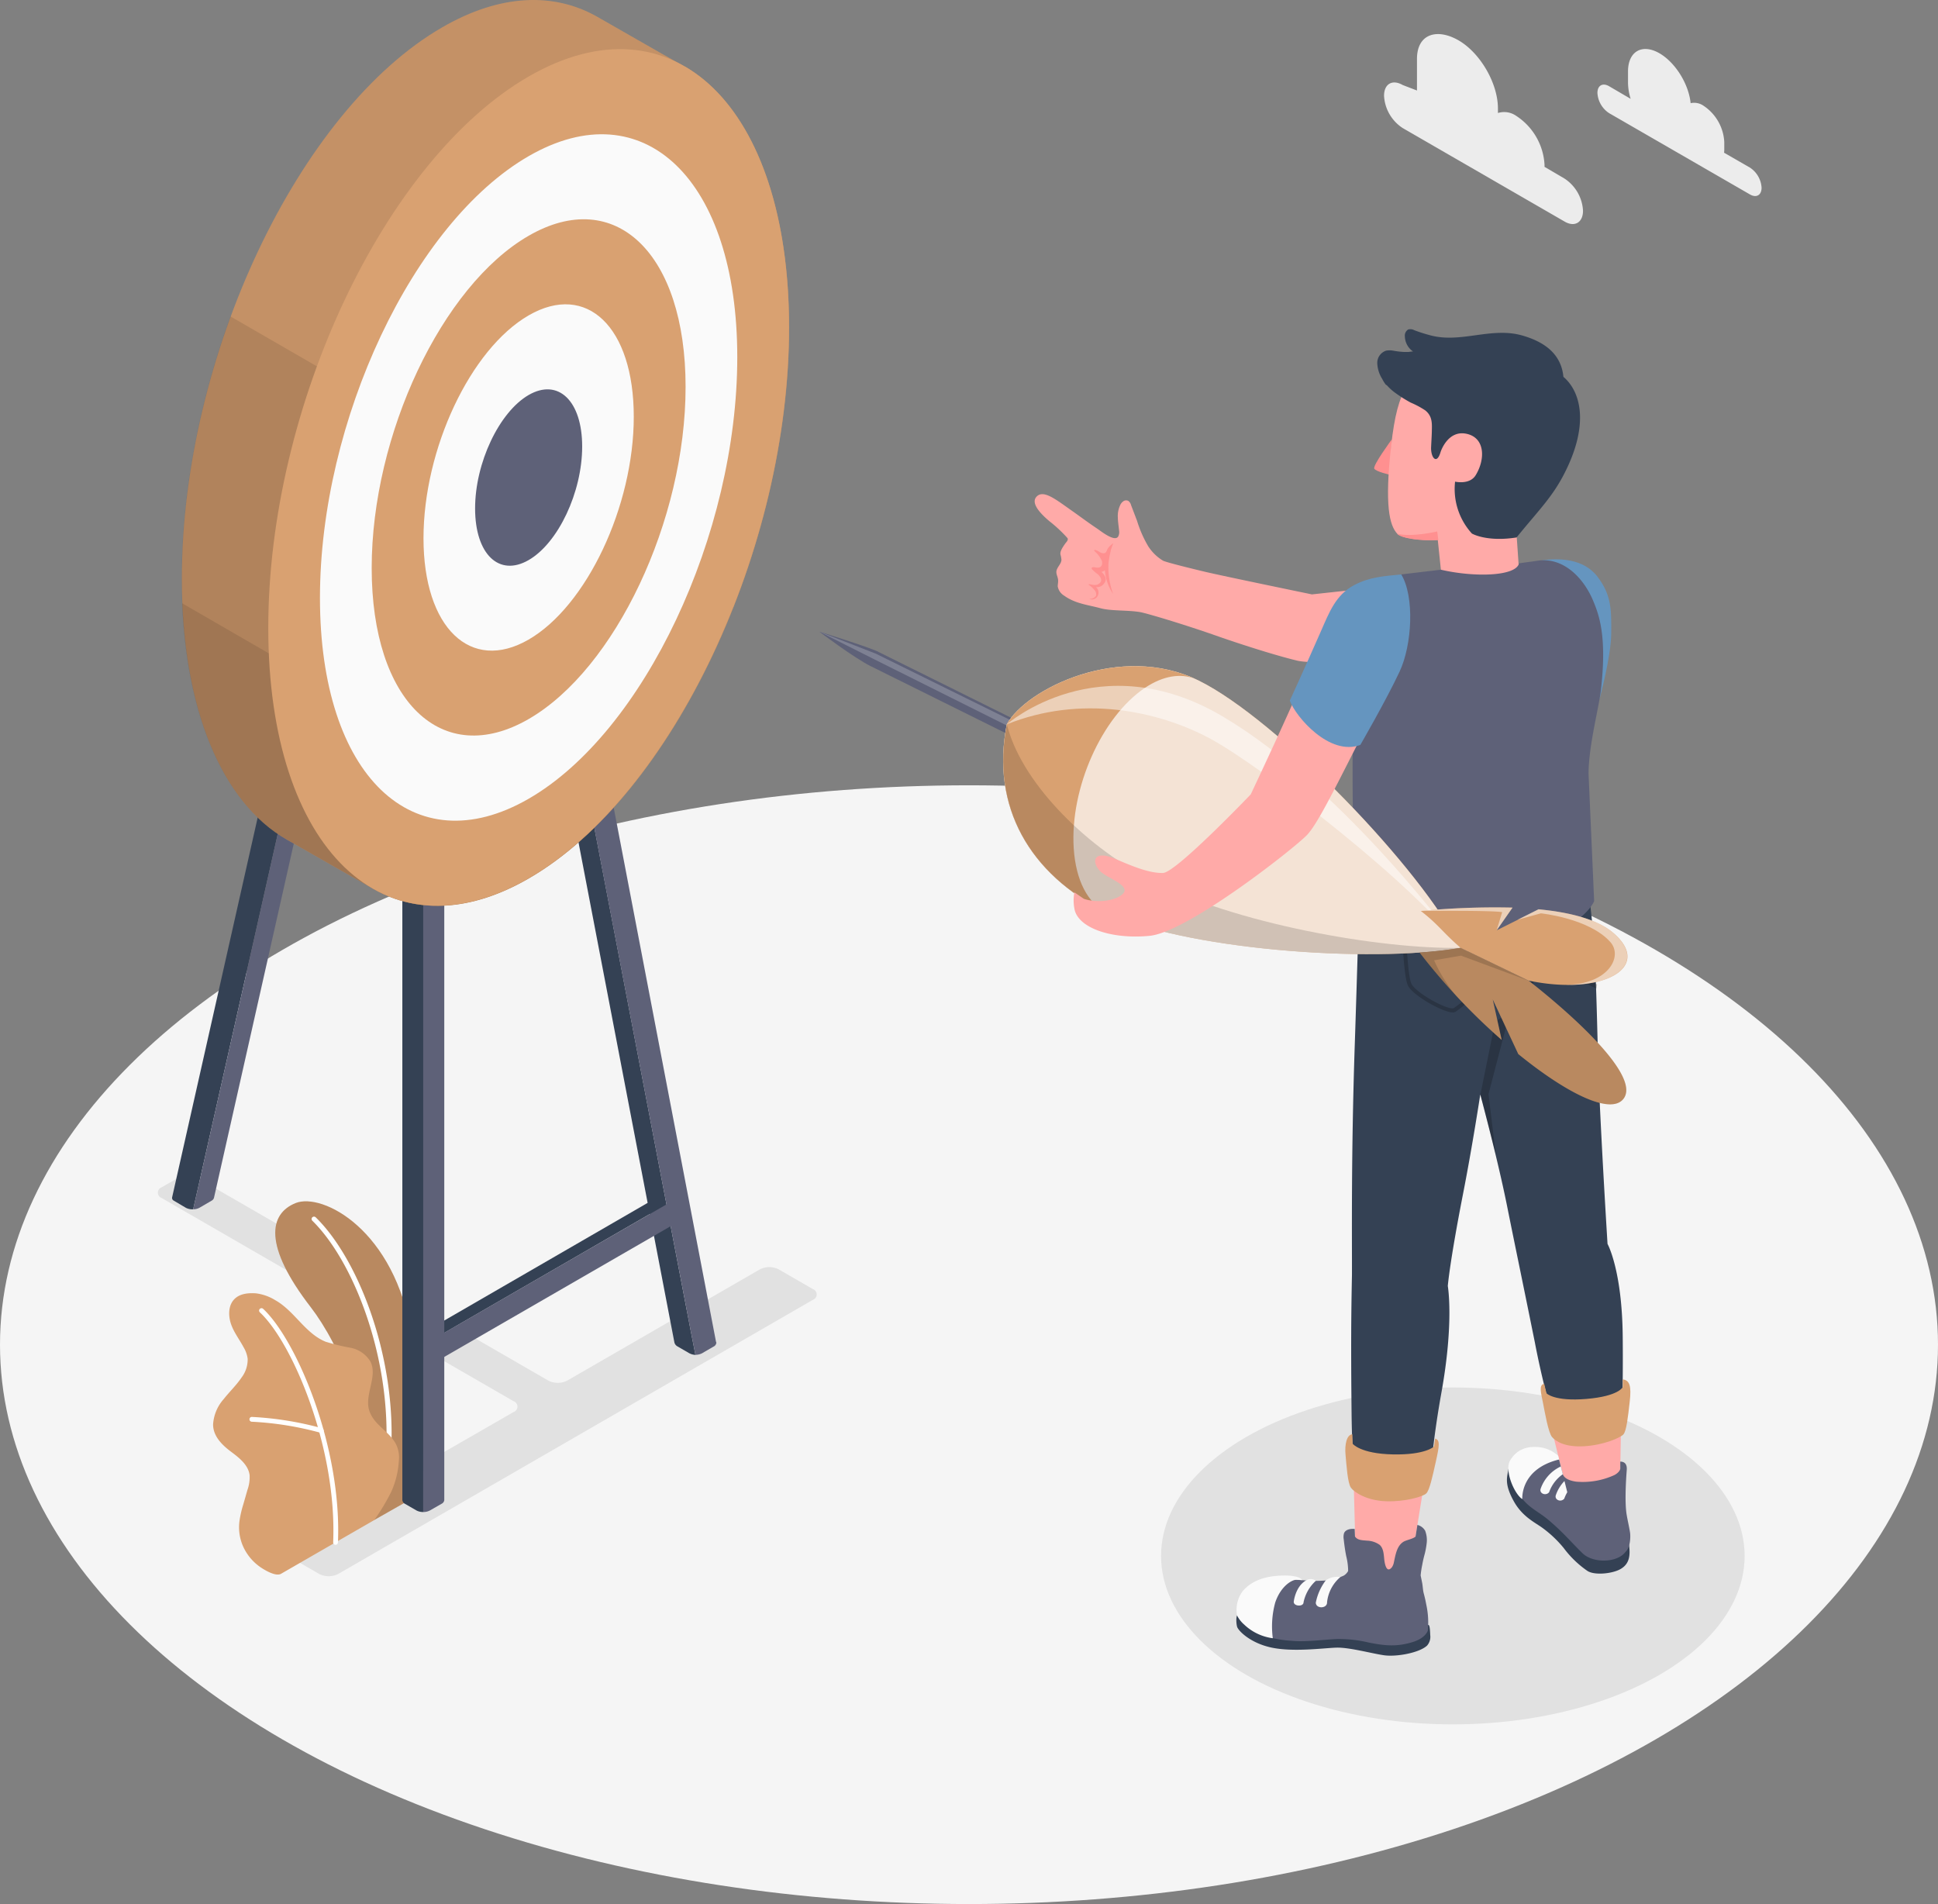 <svg xmlns="http://www.w3.org/2000/svg" width="460.82" height="452.72" viewBox="0 0 460.82 452.72">
  <rect x="0" y="0" width="460.82" height="452.72" fill="#808080" stroke="none"/>
  <g id="Capa_2" data-name="Capa 2" transform="translate(-33.74 -23.561)">
    <ellipse id="Floor" cx="230.41" cy="133" rx="230.41" ry="133" transform="translate(33.74 210.28)" fill="#f5f5f5"/>
    <g id="Clouds">
      <path id="Cloud" d="M449.87,63.43l-6.18-3.56a6.186,6.186,0,0,0,.05-.76V57.32a11.05,11.05,0,0,0-5-8.66,3.9,3.9,0,0,0-3-.57c-.45-4.53-3.6-9.65-7.41-11.86-4.13-2.38-7.48-.45-7.48,4.32v2.68a13.161,13.161,0,0,0,.63,3.83l-5.13-3c-1.53-.89-2.77-.17-2.77,1.6a6.15,6.15,0,0,0,2.77,4.8l33.49,19.33c1.53.89,2.77.17,2.77-1.6a6.15,6.15,0,0,0-2.74-4.76Z" fill="#ececec"/>
      <path id="Cloud-2" data-name="Cloud" d="M367.26,43.77l3.41,1.31V37.57c0-5.95,4.75-7.38,9.91-4.4h0c5.16,3,9.34,10.22,9.34,16.17v1.09a5,5,0,0,1,4.33.67h0A14.85,14.85,0,0,1,401,62.74v.49L405.72,66a9.76,9.76,0,0,1,4.43,7.66c0,2.82-2,4-4.43,2.55L367.26,54a9.78,9.78,0,0,1-4.42-7.66C362.84,43.51,364.82,42.36,367.26,43.77Z" fill="#ececec"/>
    </g>
    <ellipse id="Shadow" cx="69.38" cy="40.05" rx="69.38" ry="40.05" transform="translate(309.82 353.46)" fill="#e1e1e1"/>
    <path id="Shadow-2" data-name="Shadow" d="M114.13,397.81,227,332.63a1.36,1.36,0,0,0,0-2.58l-8.11-4.68a4.94,4.94,0,0,0-4.46,0L168.6,351.83a5,5,0,0,1-4.47,0L80.6,303.59a5,5,0,0,0-4.47,0l-3.92,2.26a1.36,1.36,0,0,0,0,2.58l83.64,48.29a1.36,1.36,0,0,1,0,2.58l-54.3,31.25a1.36,1.36,0,0,0,0,2.58l8.11,4.68a5,5,0,0,0,4.47,0Z" fill="#e1e1e1"/>
    <g id="Plants">
      <g id="Grupo_59837" data-name="Grupo 59837">
        <path id="Trazado_108150" data-name="Trazado 108150" d="M122.68,385l8-4.55s3.82-21.05,1-39.15c-4-25.44-21.34-34.22-27.64-31.69s-7.77,10.06,3.6,24.77C114.27,343,122.89,361.38,122.68,385Z" fill="#d9a171"/>
        <g id="Grupo_59836" data-name="Grupo 59836" opacity="0.15">
          <path id="Trazado_108151" data-name="Trazado 108151" d="M122.68,385l8-4.55s3.82-21.05,1-39.15c-4-25.44-21.34-34.22-27.64-31.69s-7.77,10.06,3.6,24.77C114.27,343,122.89,361.38,122.68,385Z"/>
        </g>
        <path id="Trazado_108152" data-name="Trazado 108152" d="M125.56,374.88h-.07a.58.58,0,0,1-.49-.64c3.29-23.82-6.29-49.92-17-60.44a.57.57,0,0,1,0-.8.58.58,0,0,1,.81,0c11,10.71,20.72,37.23,17.38,61.4a.57.57,0,0,1-.63.48Z" fill="#fff"/>
      </g>
      <g id="Grupo_59838" data-name="Grupo 59838">
        <path id="Trazado_108153" data-name="Trazado 108153" d="M100.58,397.75c-1.26.73-3.85-.85-4.85-1.52a12,12,0,0,1-4-4.59,11.21,11.21,0,0,1-1-6.75,26.149,26.149,0,0,1,.85-3.6c.34-1.16.67-2.33,1-3.49a8.86,8.86,0,0,0,.51-3.52c-.31-2.38-2.42-4.06-4.35-5.5-2.13-1.59-4.35-3.7-4.33-6.57a10,10,0,0,1,2.53-6c1.37-1.74,3-3.28,4.24-5.12a7.1,7.1,0,0,0,1.45-4.46,7.23,7.23,0,0,0-1-2.79c-1-1.87-2.35-3.58-3-5.59s-.6-4.51,1-5.95c1.29-1.18,3.2-1.34,4.94-1.23a11.43,11.43,0,0,1,4.6,1.62c4.56,2.54,7.16,7.94,12,9.89A48.611,48.611,0,0,0,117,344a7.092,7.092,0,0,1,4.83,3.31c1.78,3.55-1.52,7.92-.27,11.69,1.11,3.33,4.34,4.6,6.16,7.61a7.07,7.07,0,0,1,.85,4.36,20.71,20.71,0,0,1-1.84,7.38,51.772,51.772,0,0,1-4,6.64C122.6,385.06,100.77,397.64,100.58,397.75Z" fill="#d9a171"/>
        <path id="Trazado_108154" data-name="Trazado 108154" d="M113.51,390.87h0a.58.58,0,0,1-.55-.6c.94-22.54-9.68-47.43-17.41-54.66a.57.57,0,1,1,.78-.83c7.88,7.37,18.72,32.68,17.77,55.54A.58.58,0,0,1,113.51,390.87Z" fill="#fff"/>
        <path id="Trazado_108155" data-name="Trazado 108155" d="M110.13,364.23h-.17A75.678,75.678,0,0,0,93.6,361.6a.57.57,0,0,1-.54-.59.55.55,0,0,1,.59-.55,77.641,77.641,0,0,1,16.65,2.69.56.56,0,0,1,.37.71.57.57,0,0,1-.54.37Z" fill="#fff"/>
      </g>
    </g>
    <g id="Target">
      <g id="Canvas">
        <g id="Grupo_59842" data-name="Grupo 59842">
          <path id="Trazado_108156" data-name="Trazado 108156" d="M189.22,311.66v-2.95l-52.35,30.28,2.5,1.48Z" fill="#344154"/>
          <g id="Grupo_59839" data-name="Grupo 59839">
            <path id="Trazado_108157" data-name="Trazado 108157" d="M123.94,112.32a.71.71,0,0,1,.34.76L80.91,305.62l-1.24,5.47a3.34,3.34,0,0,1-1.73-.35h0L75,309a.71.71,0,0,1-.33-.76L119.2,110.58a.69.69,0,0,1,1-.45Z" fill="#344154"/>
            <path id="Trazado_108158" data-name="Trazado 108158" d="M129.38,109.69,84.64,308.28a1.12,1.12,0,0,1-.56.75l-2.9,1.69a3.1,3.1,0,0,1-1.51.37l1.24-5.47,43.48-193Z" fill="#5e6178"/>
          </g>
          <g id="Grupo_59840" data-name="Grupo 59840">
            <path id="Trazado_108159" data-name="Trazado 108159" d="M134.38,377.33v5.74a3.33,3.33,0,0,1-1.61-.37h0l-2.7-1.56a1.12,1.12,0,0,1-.66-.94V207.75l5,2.88Z" fill="#344154"/>
            <path id="Trazado_108160" data-name="Trazado 108160" d="M139.38,207.76V380.25a1.13,1.13,0,0,1-.66.87L136,382.68a3.2,3.2,0,0,1-1.63.39V210.63Z" fill="#5e6178"/>
          </g>
          <g id="Grupo_59841" data-name="Grupo 59841">
            <path id="Trazado_108161" data-name="Trazado 108161" d="M199.1,345.71a3.381,3.381,0,0,1-1.56-.45l-2.78-1.61a1.46,1.46,0,0,1-.68-1L164.34,187.56l5,2.88L198,340.12Z" fill="#344154"/>
            <path id="Trazado_108162" data-name="Trazado 108162" d="M204.08,342.8h0a1.16,1.16,0,0,1-.69.95l-2.54,1.47-.12.08a3.44,3.44,0,0,1-1.63.39l-1.1-5.57L169.3,190.44l5-2.87,29.69,155h0Z" fill="#5e6178"/>
          </g>
          <path id="Trazado_108163" data-name="Trazado 108163" d="M137.65,347.19l56.55-32.65v-5.75l-56.55,32.65Z" fill="#5e6178"/>
        </g>
      </g>
      <g id="Grupo_59845" data-name="Grupo 59845">
        <g id="Grupo_59843" data-name="Grupo 59843">
          <path id="Trazado_108164" data-name="Trazado 108164" d="M196.65,39.41h-.1l-.27-.16c-1.45-.81-7.45-4.19-20.4-11.63-10.33-5.93-23.15-5.57-37,2.45-34.19,19.74-61.9,78.43-61.9,131.07,0,31.26,9.78,53.36,24.87,62,9.08,5.21,18.4,10.49,20.52,11.69l.23.13.22.13h0c10.26,5.71,22.94,5.27,36.66-2.66,34.19-19.74,61.91-78.42,61.91-131.07C221.35,70.2,211.65,48.15,196.65,39.41Z" fill="#d9a171"/>
          <path id="Trazado_108165" data-name="Trazado 108165" d="M196.65,39.41h-.1l-.27-.16c-1.45-.81-7.45-4.19-20.4-11.63-10.33-5.93-23.15-5.57-37,2.45-34.19,19.74-61.9,78.43-61.9,131.07,0,31.26,9.78,53.36,24.87,62,9.08,5.21,18.4,10.49,20.52,11.69l.23.13.22.13h0c10.26,5.71,22.94,5.27,36.66-2.66,34.19-19.74,61.91-78.42,61.91-131.07C221.35,70.2,211.65,48.15,196.65,39.41Z" opacity="0.1"/>
          <path id="Trazado_108166" data-name="Trazado 108166" d="M208.13,167.85,88.54,98.8c-7.31,19.87-11.61,41.55-11.61,62.29,0,31.26,9.78,53.36,24.87,62,9.08,5.21,18.4,10.49,20.52,11.69l.23.13.22.13h0c10.26,5.71,22.94,5.27,36.66-2.66C179.2,221,196.8,196.59,208.13,167.85Z" opacity="0.1"/>
          <path id="Trazado_108167" data-name="Trazado 108167" d="M77.05,167c1.17,28.12,10.63,48,24.75,56.1,9.08,5.21,18.4,10.49,20.52,11.69l.23.13.22.13h0c10.26,5.71,22.94,5.27,36.66-2.66a76.269,76.269,0,0,0,13.47-10Z" opacity="0.1"/>
        </g>
        <g id="Grupo_59844" data-name="Grupo 59844">
          <path id="Trazado_108168" data-name="Trazado 108168" d="M159.43,41.76c-34.19,19.75-61.9,78.43-61.9,131.08s27.73,79.31,61.91,59.57S221.35,154,221.35,101.34,193.63,22,159.43,41.76Z" fill="#d9a171"/>
          <path id="Trazado_108169" data-name="Trazado 108169" d="M159.44,60.69C132,76.52,109.82,123.55,109.82,165.74S132,229.3,159.44,213.48s49.61-62.85,49.61-105S186.84,44.87,159.44,60.69Z" fill="#fafafa"/>
          <path id="Trazado_108170" data-name="Trazado 108170" d="M159.44,79.62c-20.62,11.9-37.32,47.28-37.32,79s16.71,47.81,37.32,35.91,37.32-47.28,37.32-79S180.05,67.72,159.44,79.62Z" fill="#d9a171"/>
          <path id="Trazado_108171" data-name="Trazado 108171" d="M159.44,98.55c-13.83,8-25,31.71-25,53s11.21,32.06,25,24.08,25-31.7,25-53S173.26,90.57,159.44,98.55Z" fill="#fafafa"/>
          <path id="Trazado_108172" data-name="Trazado 108172" d="M159.44,117.48c-7,4.06-12.74,16.13-12.73,27s5.7,16.31,12.73,12.25,12.73-16.13,12.73-27S166.47,113.42,159.44,117.48Z" fill="#5e6178"/>
        </g>
      </g>
    </g>
    <g id="Character">
      <g id="Character-2" data-name="Character">
        <g id="Character-3" data-name="Character">
          <g id="Grupo_59850" data-name="Grupo 59850">
            <path id="Trazado_108173" data-name="Trazado 108173" d="M392.42,372.83c-.26,1.89-1.12,3.43,1.34,7.8,1.91,3.38,4.67,4.78,6.45,6a27.34,27.34,0,0,1,5.35,5,24,24,0,0,0,5.62,5.43c1.68,1.12,5.95.69,7.89-.43s2.5-2.93,1.95-6.2-10.63-3.1-10.63-3.1Z" fill="#344154"/>
            <path id="Trazado_108174" data-name="Trazado 108174" d="M419.34,353l-.5,30.59c0,1.8-9.87,4-12-.06a67.785,67.785,0,0,0-1.48-9.39c-.77-3.06-2.08-8.41-2.08-8.41-1.12-6.36-1.62-11.07-1.62-11.07Z" fill="#ffaaa8"/>
            <path id="Trazado_108175" data-name="Trazado 108175" d="M373.89,367s-4.65,28.3-4.79,29.85-4.53,2.58-7.78,2.47-5.17-1.6-5.14-2.3l-.8-30.21Z" fill="#ffaaa8"/>
            <path id="Trazado_108176" data-name="Trazado 108176" d="M378,329.33s.41-5.45,3.62-21.89c2.24-11.41,4.1-23.64,4.1-23.64s4,14.75,6.35,26.39c1.69,8.46,3.37,16.43,6.63,32.55a200.791,200.791,0,0,0,5.2,21c6.27,3.33,15.44-.49,15.44-.49s.38-9.83.25-22c-.16-15.77-3.61-21.93-3.61-21.93s-1.33-21.26-2-36.94c-.9-22.26-.21-43-5.45-60.33-.81-.22-50-21.71-51.28,7.72-.31,7.27-.85,26.63-1.37,42.15-.88,26.33-.64,45.9-.67,54.87-.18,8.62-.26,16.71-.09,32.82.07,7,.48,13,.48,13,5.9,3.95,18.51-.89,18.51-.89s.56-6.91,2.31-16.69C379.54,337.93,378,329.33,378,329.33Z" fill="#344154"/>
            <g id="Grupo_59846" data-name="Grupo 59846" opacity="0.2">
              <path id="Trazado_108177" data-name="Trazado 108177" d="M377.9,264.05c-2.77-.79-8.34-4.07-9.37-6.14-1.19-2.4-1.45-15-1.46-15.48V242l20.25-1.44.06.44a127.151,127.151,0,0,1,1.19,13.82v.65c.08,2-7.89,8.14-8.7,8.64a1.39,1.39,0,0,1-.66.17,4,4,0,0,1-1.31-.23ZM368,242.86c.09,3.87.48,12.87,1.36,14.63s6,4.86,8.78,5.66c1,.28,1.22.14,1.23.13,1.74-1.06,8.29-6.65,8.25-7.79v-.66a125.821,125.821,0,0,0-1.13-13.28Z"/>
            </g>
            <g id="Grupo_59847" data-name="Grupo 59847" opacity="0.2">
              <path id="Trazado_108178" data-name="Trazado 108178" d="M413.33,258.63l.19-1c-3.43-1.66-8.42-4.41-8.8-5.33-.47-1.15-1.35-9.16-1.7-12.64,1-.27,4.13-1,8.82-2l-.19-.92c-5.86,1.23-9.23,2.13-9.26,2.14l-.39.1v.4c.12,1.2,1.18,11.77,1.8,13.3S411.9,257.94,413.33,258.63Z"/>
            </g>
            <path id="Trazado_108179" data-name="Trazado 108179" d="M355.29,364.59l.09,2.25s1.82,2.37,9.57,2.53,9.78-1.87,9.78-1.87l.25-1.88c1.24.29,1,1.76.18,5.44s-1.5,6.84-2.29,7.6-5,2-9.56,1.85-7.54-2.11-8.34-3.21-1.07-5.5-1.29-7.87S353.94,364.69,355.29,364.59Z" fill="#d9a171"/>
            <path id="Trazado_108180" data-name="Trazado 108180" d="M400.92,352.59l.54,2.24s1.78,2,9.51,1.35,8.64-2.83,8.64-2.83v-1.82c1.64.24,2.07,1.55,1.65,5.28s-.79,7-1.5,7.8-4.73,2.55-9.31,2.82-6.74-1.15-7.64-2.16-1.72-5.83-2.18-8.16S399.59,352.82,400.92,352.59Z" fill="#d9a171"/>
            <path id="Trazado_108181" data-name="Trazado 108181" d="M385.76,283.8l3.53-17.46a16.9,16.9,0,0,0,9.11-11.27s.59,8-6.38,12l-4.34,16.63,1.73,14.34Z" opacity="0.2"/>
            <g id="Grupo_59848" data-name="Grupo 59848">
              <path id="Trazado_108182" data-name="Trazado 108182" d="M328.27,407.38c-.7-.06-.62,2-.38,2.94s3.13,3.93,8.27,5,12.23.11,15.28,0,8.3,1.35,11.33,1.8,8.5-.58,10.31-2.3a3.18,3.18,0,0,0,.74-2.51c-.06-2-.24-2.42-.48-2.4Z" fill="#344154"/>
              <path id="Trazado_108183" data-name="Trazado 108183" d="M372.36,393.6a18.721,18.721,0,0,0,.64-3.32,6.23,6.23,0,0,0-.39-2.77,2.94,2.94,0,0,0-1.84-1.37l-.44,2.77c-.59.56-2.25.82-2.93,1.27-1.53,1-1.83,3.06-2.22,4.85a3,3,0,0,1-.47,1.17c-1.38,1.71-1.78-1.28-1.84-2.08-.11-1.16-.21-2.46-1.07-3.24a5.47,5.47,0,0,0-3-1c-1-.1-2.3-.06-2.87-1l-.07-1.78c-.89-.1-2.16.08-2.53,1a3.17,3.17,0,0,0-.08,1.44c.14,1.33.33,2.66.59,4a14.924,14.924,0,0,1,.45,3,5.464,5.464,0,0,1,0,.57,2.85,2.85,0,0,1-1,1.06,13,13,0,0,1-5.24,1.23c-2.64.17-4.88-.24-7.85-.28a16,16,0,0,0-7.9,1.61,7.11,7.11,0,0,0-4,7.05A9.74,9.74,0,0,0,333,412a25.41,25.41,0,0,0,7.78,1.68c3.13.33,7.46-.23,10.6-.4a30.24,30.24,0,0,1,7.84.83c4,.8,6.72,1,10.33-.09,1.37-.41,3.07-1.23,3.7-2.73a20,20,0,0,0-.37-6.21q-.11-.6-.24-1.2c-.11-.5-.24-1-.37-1.49-.19-.74-.21-1.56-.34-2.33-.05-.28-.2-1-.39-1.91a22.836,22.836,0,0,1,.4-2.61C372.05,394.9,372.2,394.25,372.36,393.6Z" fill="#5e6178"/>
              <path id="Trazado_108184" data-name="Trazado 108184" d="M352.46,398.53a9.12,9.12,0,0,0-3.17,6c.06,1.52-2.62,1.62-2.68.1A12.89,12.89,0,0,1,349,399.3a4.84,4.84,0,0,1,3.46-.77Z" fill="#fafafa"/>
              <path id="Trazado_108185" data-name="Trazado 108185" d="M346.63,399.42a9.49,9.49,0,0,0-2.93,5.11c0,1.12-2.38,1-2.33-.13,0,0,.36-3.59,2.94-5.08A2.052,2.052,0,0,1,346.63,399.42Z" fill="#fafafa"/>
              <path id="Trazado_108186" data-name="Trazado 108186" d="M342.05,399.17c-1.23,0-3.81,1.64-5.08,5.4a21.49,21.49,0,0,0-.58,8.51,12.12,12.12,0,0,1-6.8-3.24,7.241,7.241,0,0,1-1.7-2.16,7.49,7.49,0,0,1,1.29-5.74c1.79-2.13,4.55-3.52,8.89-3.74,4.87-.24,5.29,1.06,5.29,1.06Z" fill="#fafafa"/>
            </g>
            <path id="Trazado_108187" data-name="Trazado 108187" d="M395.09,368.83c2.41-1.41,9.37,1.77,9.37,1.77l.41,1.64s.29,1.16.44,1.72c.36,1.29,2,1.71,3.2,1.89a18,18,0,0,0,9.15-1.59c1.27-.71,1.35-1.47,1.35-1.47v-1.71c.78,0,1.67.36,1.54,2-.23,2.93-.49,8.07,0,10.74.22,1.31.59,2.86.79,4.18.13.89.09,3.5-1.08,4.55h0a4.48,4.48,0,0,1-1.17,1.05c-2.54,1.58-7,1.31-9.08-.75-2.64-2.56-4.5-4.89-8.2-8-2.18-1.81-4.3-2.68-6.08-4.92h0a14.369,14.369,0,0,1-2.21-4.26C392.19,372,392.61,370.29,395.09,368.83Z" fill="#5e6178"/>
            <g id="Grupo_59849" data-name="Grupo 59849">
              <path id="Trazado_108188" data-name="Trazado 108188" d="M402.09,378.37a8.78,8.78,0,0,1,3.25-4.28c-.15-.61-.31-1.22-.47-1.85a9.17,9.17,0,0,0-4.8,5.32C399.72,378.68,401.31,379.31,402.09,378.37Z" fill="#fafafa"/>
              <path id="Trazado_108189" data-name="Trazado 108189" d="M405.69,379.89a9,9,0,0,1,.72-1.53c-.21-.82-.43-1.72-.67-2.66a9.1,9.1,0,0,0-2.06,3.38C403.33,380.2,404.92,380.83,405.69,379.89Z" fill="#fafafa"/>
              <path id="Trazado_108190" data-name="Trazado 108190" d="M395.71,380h0c0-.3-.42-7.17,8.75-9.42l-.22-.89h0a8.05,8.05,0,0,0-4.21-2c-3.35-.47-5.79.7-7.21,3.11S393.85,378.83,395.71,380Z" fill="#fafafa"/>
            </g>
          </g>
        </g>
        <g id="Grupo_59853" data-name="Grupo 59853">
          <g id="Grupo_59851" data-name="Grupo 59851">
            <path id="Trazado_108191" data-name="Trazado 108191" d="M342.24,180.65c-3.87-.92-10.81-3-18.53-5.67-8.49-3-17.33-5.61-18.82-5.87-2.83-.51-6.91-.24-9.43-.92-3-.82-6-1.07-8.68-3a3.2,3.2,0,0,1-1.53-2.21c0-.47.12-.94.09-1.41,0-.73-.48-1.42-.41-2.14.1-1,1.16-1.74,1.2-2.76a6.6,6.6,0,0,0-.24-1.3c-.12-.81.67-1.88,1.11-2.52.24-.35.91-.94.53-1.39a33.149,33.149,0,0,0-4.23-3.95c-2.78-2.33-4.3-4.46-3.14-5.8,1.61-1.84,4.54.54,8.26,3.15,2.07,1.45,4.11,3,6.2,4.38.82.55,4.14,3.25,5,1.9a2.27,2.27,0,0,0,.21-1.46c-.09-1-.27-2.06-.29-3.1a6.06,6.06,0,0,1,.6-3,2.211,2.211,0,0,1,.76-.87,1.15,1.15,0,0,1,1.12-.06,1.77,1.77,0,0,1,.66,1l1.43,3.75a27.79,27.79,0,0,0,2.63,6,10.76,10.76,0,0,0,3.56,3.48c1,.47,7.66,2.08,9.84,2.6,3.76.91,25.13,5.32,25.55,5.41l57.52-6.26-.79,18.75S349.82,182.44,342.24,180.65Z" fill="#ffaaa8"/>
            <path id="Trazado_108192" data-name="Trazado 108192" d="M400.43,156.78c3.91-.53,9.81-.49,13.16,3.9s3.31,7.87,3.27,13.48-2.78,15.58-2.78,15.58Z" fill="#6595bf"/>
            <path id="Trazado_108193" data-name="Trazado 108193" d="M295.8,157.42a1,1,0,0,1-.24.8,1.09,1.09,0,0,1-.79.3,4,4,0,0,1-.85-.11c-.23,0-.54,0-.6.2a.45.45,0,0,0,.14.37,10.067,10.067,0,0,0,1.27,1.08c.55.47,1.22,1.38.6,2.05a1.6,1.6,0,0,1-1.41.53c-.39,0-.78-.16-1.18-.17-.07,0-.16,0-.15.1l.05.06A5.89,5.89,0,0,1,294.1,164a1.42,1.42,0,0,1,.25,1.22,1.77,1.77,0,0,1-1.44.74h-.16a1.69,1.69,0,0,0,.44.12,1.54,1.54,0,0,0,1.68-1.14,1.69,1.69,0,0,0-.53-1.79,2,2,0,0,0,1.82-.72c1-1.12.35-2.06-.53-2.9a1.61,1.61,0,0,0,.83-.39,11.59,11.59,0,0,0,1.95,5.64,18.6,18.6,0,0,1-1.11-6.65,8.31,8.31,0,0,1,.16-1.65,14.28,14.28,0,0,1,.28-1.45,10.721,10.721,0,0,1,.73-2.29,4.09,4.09,0,0,0-1.3,1.22c-.3.43-.28,1.07-.93,1.14a1.81,1.81,0,0,1-1.07-.31,3.209,3.209,0,0,0-1-.47h-.23c-.05,0,0,.22.08.31a6.61,6.61,0,0,1,1.75,2.35A1.12,1.12,0,0,1,295.8,157.42Z" fill="#ff9090"/>
          </g>
          <g id="Grupo_59852" data-name="Grupo 59852">
            <path id="Trazado_108194" data-name="Trazado 108194" d="M375.41,149.95l1.91,18.33,18.31,1-1.46-21.26Z" fill="#ffaaa8"/>
            <path id="Trazado_108195" data-name="Trazado 108195" d="M364.71,128s-4.64,6.29-4.19,7,3.59,1.41,3.59,1.41Z" fill="#ff9090"/>
            <path id="Trazado_108196" data-name="Trazado 108196" d="M377.6,110.6c-8.79,1.37-11.5,5.06-13.06,18.83-1.62,14.38-.39,19,1.4,21,1.21,1.38,8.31,2,11.95,1.2,4.56-1,14.89-4,20-11.06,6.05-8.24,8.14-19.74,2.4-24.81C392.26,108.67,381.18,110,377.6,110.6Z" fill="#ffaaa8"/>
            <path id="Trazado_108197" data-name="Trazado 108197" d="M363.54,115.2a12.251,12.251,0,0,0,2.12,1.88,32.121,32.121,0,0,0,3.53,2.21,21,21,0,0,1,3.44,1.84c1.52,1.21,1.64,2.71,1.58,4.52,0,1.19-.11,2.66-.18,4.26-.1,2.4,1.33,4.3,2.25,1.13,0,0,1.66-5.26,6.12-4.35s4.58,6,2.23,9.86c-1.44,2.35-4.9,1.53-4.9,1.53a15.72,15.72,0,0,0,4,12.34s3.47,2.06,10.62.93c5.2-6.41,8.42-9.48,11.31-15.1,6.12-11.88,3.89-19.65-.17-23.09-.54-5.66-4.82-8.41-9.79-9.83-7.44-2.13-14.71,2-22.07-.1a37.292,37.292,0,0,1-3.58-1.15,2,2,0,0,0-1.46-.18,1.68,1.68,0,0,0-.8,1.63,4.5,4.5,0,0,0,2,3.64c-.15-.1-.88.06-1.09.07h-1.25a20.321,20.321,0,0,1-2.44-.3,4.58,4.58,0,0,0-1.69,0,3.05,3.05,0,0,0-2.09,3,7.54,7.54,0,0,0,1.15,3.68,10.393,10.393,0,0,0,.83,1.35,3.918,3.918,0,0,0,.33.23Z" fill="#344154"/>
            <path id="Trazado_108198" data-name="Trazado 108198" d="M365.94,150.47c1,1.12,5.81,1.73,9.55,1.51h.26l-.26-2.06S369.51,151.35,365.94,150.47Z" fill="#ff9090"/>
          </g>
          <path id="Trazado_108199" data-name="Trazado 108199" d="M412.57,166.42c-2.25-5.42-7.13-10.56-13.41-9.51-1.46.24-2.85.36-4.23.61-.74,3.07-10.53,3.36-18.57,1.5l-9.43,1.12c-5.77,1.94-10.4,13.07-11.23,30s.09,43,.42,54.79a64.68,64.68,0,0,0,36.57,3.75c17.29-3.43,20.11-10.86,20.11-10.86l-1.33-30.25c0-6.58,2.4-15.5,2.91-19.73C415.92,174.82,413.93,169.71,412.57,166.42Z" fill="#5e6178"/>
        </g>
      </g>
      <g id="Dart">
        <g id="Grupo_59854" data-name="Grupo 59854">
          <path id="Trazado_108200" data-name="Trazado 108200" d="M241.5,178.64a3,3,0,0,0-1.21,2.44,1,1,0,0,0,.46.86l32.79,16.27,1.71-3.45-32.79-16.28A1,1,0,0,0,241.5,178.64Z" fill="#5e6178"/>
          <path id="Trazado_108201" data-name="Trazado 108201" d="M240.75,181.94c-4-2-12.21-8.2-12.21-8.2s11.92,3.72,13.92,4.74Z" fill="#5e6178"/>
          <path id="Trazado_108202" data-name="Trazado 108202" d="M274.29,194.91,242.03,179l-13.49-5.26,13.02,6.55,32.61,16.29Z" fill="#fff" opacity="0.2"/>
          <path id="Trazado_108203" data-name="Trazado 108203" d="M274.29,194.91a3,3,0,0,0-1.21,2.45c.06.86.69,1.18,1.41.69a3,3,0,0,0,1.21-2.44C275.64,194.74,275,194.43,274.29,194.91Z" fill="#344154"/>
        </g>
        <g id="Grupo_59855" data-name="Grupo 59855">
          <path id="Trazado_108204" data-name="Trazado 108204" d="M273.13,195.79c4.57-8.41,27.07-19.59,45.69-10.39s53.12,44.9,62.24,63.53c-21.84,3.75-66.48.32-84.44-8.56S269.25,215.37,273.13,195.79Z" fill="#d9a171"/>
          <path id="Trazado_108205" data-name="Trazado 108205" d="M273.13,195.79c4.57-8.41,27.07-19.59,45.69-10.39s53.12,44.9,62.24,63.53c-21.84,3.75-66.48.32-84.44-8.56S269.25,215.37,273.13,195.79Z" fill="#fff" opacity="0.7"/>
          <path id="Trazado_108206" data-name="Trazado 108206" d="M289.05,225.24C288.13,211,295.71,194,306,187.1c4.34-2.89,8.46-3.49,11.85-2.15-18.42-8.34-40.21,2.58-44.7,10.84-3.88,19.58,5.52,35.69,23.49,44.58h0C292.45,238.26,289.55,233,289.05,225.24Z" fill="#d9a171"/>
          <path id="Trazado_108207" data-name="Trazado 108207" d="M296.62,240.37c18,8.88,62.6,12.31,84.44,8.56-19.09.37-54.07-5.77-73.9-16.23-16.38-8.64-30.78-23.76-34-36.91C269.25,215.37,278.65,231.48,296.62,240.37Z" opacity="0.15"/>
          <path id="Trazado_108208" data-name="Trazado 108208" d="M273.13,195.79c17.58-7.08,35.87-3.29,48.27,3.34s50.14,35.93,59.66,49.8c0,0-27.11-37.56-56.55-55S273.13,195.79,273.13,195.79Z" fill="#fff" opacity="0.5"/>
        </g>
        <g id="Grupo_59857" data-name="Grupo 59857">
          <path id="Trazado_108209" data-name="Trazado 108209" d="M419.85,284.72c-2.94,4.13-13.56-1.16-25.09-10.54h0l-6.08-13,2.13,9.64a145.554,145.554,0,0,1-19.51-20.78c3.35-.23,6.62-.6,9.76-1.12l16.12,7.78S424.78,277.79,419.85,284.72Z" fill="#d9a171"/>
          <path id="Trazado_108210" data-name="Trazado 108210" d="M419.85,284.72c-2.94,4.13-13.56-1.16-25.09-10.54h0l-6.08-13,2.13,9.64a145.554,145.554,0,0,1-19.51-20.78c3.35-.23,6.62-.6,9.76-1.12l16.12,7.78S424.78,277.79,419.85,284.72Z" opacity="0.15"/>
          <g id="Grupo_59856" data-name="Grupo 59856" opacity="0.15">
            <path id="Trazado_108211" data-name="Trazado 108211" d="M371.3,250.05a137.073,137.073,0,0,0,9,10.65,35.75,35.75,0,0,1-5.56-8.81l6.4-1.11,16,5.93-16.12-7.78C377.92,249.45,374.65,249.82,371.3,250.05Z"/>
          </g>
        </g>
        <g id="Grupo_59858" data-name="Grupo 59858">
          <path id="Trazado_108212" data-name="Trazado 108212" d="M397.18,256.71l-16.12-7.78c-4.29-3.69-5.21-5.48-9.48-8.77a183.66,183.66,0,0,1,21.81-.8l-3.78,5.41,10-5c8.85.85,14.52,2.85,17.72,5.59C426.94,253.58,414.8,260.41,397.18,256.71Z" fill="#d9a171"/>
          <path id="Trazado_108213" data-name="Trazado 108213" d="M389.61,244.77l3.78-5.41a183.673,183.673,0,0,0-21.81.8s16.71-.18,19.35.28Z" fill="#fff" opacity="0.5"/>
          <path id="Trazado_108214" data-name="Trazado 108214" d="M406,257.73c12.42.18,19.18-5.63,11.28-12.39-3.2-2.74-8.87-4.74-17.72-5.59l-5,2.51,5.57-1.54s11.38,1.15,16.47,6.77C419.76,250.93,416.22,257.65,406,257.73Z" fill="#fff" opacity="0.5"/>
        </g>
      </g>
      <g id="Grupo_59859" data-name="Grupo 59859">
        <path id="Trazado_108215" data-name="Trazado 108215" d="M364.31,185.46c-10.54,19.92-16.56,33.36-19.87,36.72s-28.29,23-37.33,23.89-17.11-1.86-17.9-6.46a10.52,10.52,0,0,1,0-3.89s2.17,1.52,2.28,1.56c2.75.94,6.92.63,8.91-.9,2.94-2.24-3.7-4-5.25-5.88-2-2.34-1.13-4.88,3.86-2.7,4.35,1.9,8.21,3.42,11.29,3.32s20.84-18.68,20.84-18.68,9.52-20.12,14-30.85c8.33-20.17,16.48-20.07,20.9-20.17Z" fill="#ffaaa8"/>
        <path id="Trazado_108216" data-name="Trazado 108216" d="M366.93,160.14c-4.33.43-7.56.63-11.18,2.53-4.39,2.32-5.93,6.45-7.93,11-3.79,8.63-7.39,16.48-7.39,16.48,1.44,3.9,9.48,13.25,16.77,10.53,0,0,6.14-10.6,9.34-17.44C369.53,176.85,370.12,165.41,366.93,160.14Z" fill="#6595bf"/>
      </g>
    </g>
  </g>
</svg>
